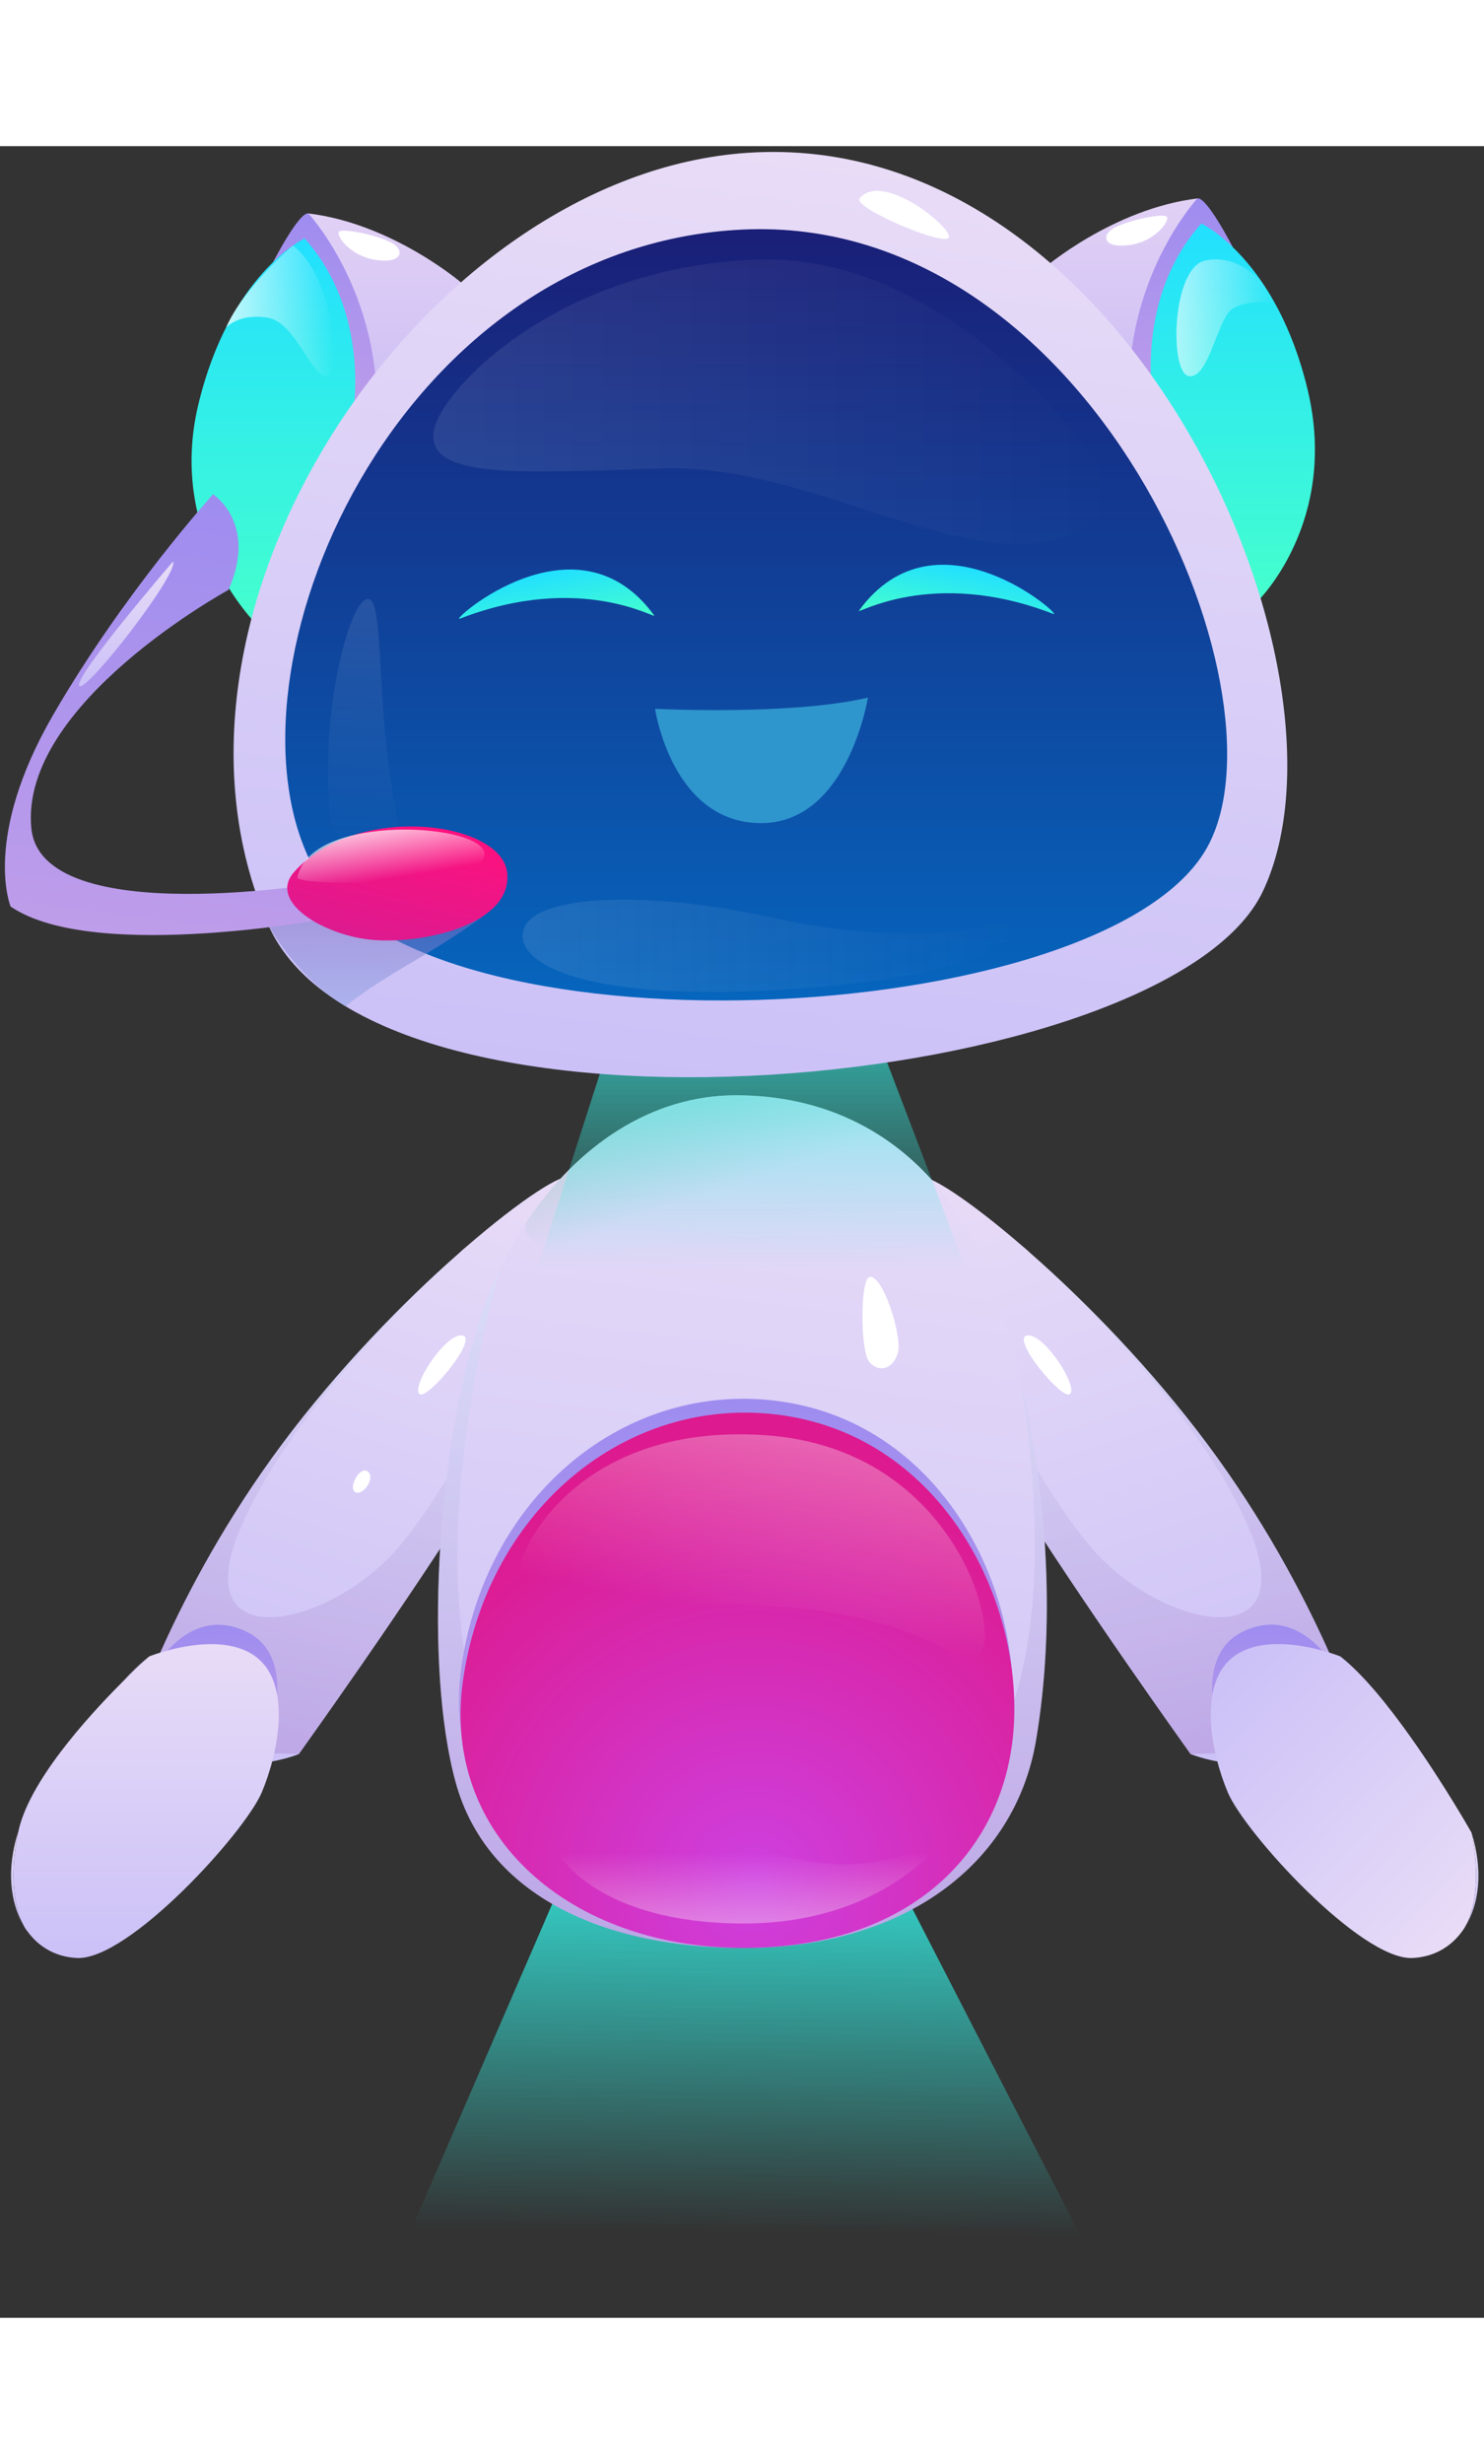 <svg width="94" height="156" viewBox="0 0 134 196" fill="none" xmlns="http://www.w3.org/2000/svg">
<rect x="0" y="0" width="134" height="196" fill="#333333" stroke="none"/>
<path d="M34 195.276L53.491 150.276H77.855L101 195.276H34Z" fill="url(#paint0_linear_123_2898)"/>
<path d="M2.111 160.556C0.901 158.466 0.591 155.486 1.621 152.206C0.691 156.926 1.571 159.506 2.111 160.556Z" fill="url(#paint1_linear_123_2898)"/>
<path d="M2.261 160.816C2.221 160.746 2.171 160.656 2.121 160.556C2.161 160.636 2.201 160.726 2.261 160.816Z" fill="url(#paint2_linear_123_2898)"/>
<path d="M50.981 100.246C49.822 106.156 47.361 114.556 43.351 120.966C36.721 131.566 27.281 144.696 26.991 145.116L26.982 145.126C22.422 146.836 17.572 145.766 14.541 144.716C12.711 144.076 11.552 143.446 11.552 143.446C11.552 143.446 15.441 130.596 25.491 117.116C30.541 110.346 36.481 104.276 41.431 99.926C41.461 99.906 41.481 99.886 41.501 99.866C41.551 99.806 41.621 99.756 41.681 99.696C41.721 99.666 41.751 99.636 41.781 99.606C41.821 99.576 41.852 99.556 41.871 99.526C41.922 99.486 41.961 99.446 42.001 99.416C42.011 99.406 42.021 99.406 42.021 99.396C42.031 99.386 42.041 99.386 42.041 99.386C47.062 95.036 50.931 92.556 51.551 93.066C51.931 93.356 51.761 96.226 50.981 100.246Z" fill="url(#paint3_linear_123_2898)"/>
<path opacity="0.3" d="M50.981 100.246C49.822 106.156 47.361 114.556 43.351 120.966C36.721 131.566 27.281 144.696 26.991 145.116L26.982 145.126L14.541 144.716C12.711 144.076 11.552 143.446 11.552 143.446C11.552 143.446 15.441 130.596 25.491 117.116C30.541 110.346 36.481 104.276 41.431 99.926C38.581 102.496 26.561 113.746 21.872 124.366C16.541 136.446 29.231 133.826 35.521 126.976C41.811 120.126 50.821 100.226 50.821 100.226L50.981 100.246Z" fill="url(#paint4_linear_123_2898)"/>
<path d="M37.911 112.645C37.021 112.105 40.181 107.145 41.731 107.335C43.281 107.525 38.671 113.105 37.911 112.645Z" fill="white"/>
<path d="M33.211 119.616C32.531 119.076 31.421 121.026 32.051 121.466C32.681 121.906 33.971 120.236 33.211 119.616Z" fill="white"/>
<path d="M13.641 137.876C13.641 137.876 16.821 131.516 22.191 134.046C27.561 136.566 23.701 145.316 23.701 145.316C23.701 145.316 16.521 148.656 11.541 143.456C11.551 143.446 12.191 141.156 13.641 137.876Z" fill="url(#paint5_linear_123_2898)"/>
<path d="M23.642 148.566C22.111 152.206 11.642 163.716 6.971 163.526C5.081 163.446 3.531 162.566 2.491 161.136C2.491 161.136 2.491 161.136 2.491 161.126C2.451 161.096 2.371 160.996 2.261 160.816C1.761 159.976 0.601 157.376 1.631 152.206C1.631 152.206 1.631 152.196 1.641 152.186C2.541 147.716 7.771 141.906 10.972 138.696C10.982 138.686 10.982 138.686 10.982 138.686C12.291 137.366 13.261 136.496 13.441 136.336C13.461 136.316 13.472 136.306 13.472 136.306C13.472 136.306 20.372 133.536 23.581 136.756C26.162 139.336 25.172 144.926 23.642 148.566Z" fill="url(#paint6_linear_123_2898)"/>
<path d="M13.441 136.336C13.261 136.496 12.291 137.366 10.981 138.686C11.821 137.766 12.651 136.956 13.441 136.336Z" fill="url(#paint7_linear_123_2898)"/>
<path d="M83.51 100.246C84.67 106.156 87.13 114.556 91.14 120.966C97.77 131.566 107.21 144.696 107.5 145.116L107.51 145.126C112.07 146.836 116.92 145.766 119.95 144.716C121.78 144.076 122.94 143.446 122.94 143.446C122.94 143.446 119.05 130.596 109 117.116C103.95 110.346 98.01 104.276 93.06 99.926C93.03 99.906 93.01 99.886 92.99 99.866C92.94 99.806 92.87 99.756 92.81 99.696C92.77 99.666 92.74 99.636 92.71 99.606C92.67 99.576 92.64 99.556 92.62 99.526C92.57 99.486 92.53 99.446 92.49 99.416C92.48 99.406 92.47 99.406 92.47 99.396C92.46 99.386 92.45 99.386 92.45 99.386C87.43 95.036 83.56 92.556 82.94 93.066C82.56 93.356 82.73 96.226 83.51 100.246Z" fill="url(#paint8_linear_123_2898)"/>
<path opacity="0.3" d="M83.51 100.247C84.67 106.157 87.13 114.557 91.14 120.967C97.77 131.567 107.21 144.697 107.5 145.117L107.51 145.127L119.95 144.717C121.78 144.077 122.94 143.447 122.94 143.447C122.94 143.447 119.05 130.597 109 117.117C103.95 110.347 98.01 104.277 93.06 99.927C95.91 102.497 107.93 113.747 112.62 124.367C117.95 136.447 105.26 133.827 98.97 126.977C92.68 120.127 83.67 100.227 83.67 100.227L83.51 100.247Z" fill="url(#paint9_linear_123_2898)"/>
<path d="M96.58 112.646C97.47 112.106 94.31 107.146 92.76 107.336C91.21 107.526 95.82 113.106 96.58 112.646Z" fill="white"/>
<path d="M120.85 137.866C120.85 137.866 117.67 131.506 112.3 134.036C106.93 136.556 110.79 145.306 110.79 145.306C110.79 145.306 117.97 148.646 122.95 143.446C122.94 143.436 122.3 141.156 120.85 137.866Z" fill="url(#paint10_linear_123_2898)"/>
<path d="M132.3 160.696C132.27 160.756 132.24 160.806 132.21 160.856C132.16 160.926 132.11 160.996 132.06 161.066C132.03 161.116 132.01 161.136 132.01 161.136C130.97 162.566 129.42 163.446 127.52 163.526C122.86 163.716 112.38 152.206 110.86 148.566C109.33 144.926 108.34 139.326 110.91 136.746C112.94 134.706 116.47 135.076 118.77 135.616C118.77 135.616 118.77 135.616 118.78 135.626C120.11 135.936 121.03 136.306 121.03 136.306C123.08 137.916 125.37 140.756 127.38 143.596C130.44 147.906 132.87 152.206 132.87 152.206C133.85 157.146 132.84 159.736 132.3 160.696Z" fill="url(#paint11_linear_123_2898)"/>
<path d="M132.3 160.696C132.84 159.736 133.85 157.146 132.87 152.206C133.92 155.556 133.6 158.606 132.3 160.696Z" fill="url(#paint12_linear_123_2898)"/>
<path d="M93.55 143.88C91.65 155.12 81.58 162.62 67.15 162.62C54.59 162.62 43.94 157.94 41.13 147.62C38.32 137.32 39.41 118.26 43.16 106.39C43.72 104.62 44.4 102.91 45.18 101.29L45.19 101.27C45.9 99.8 46.69 98.4 47.56 97.09C47.57 97.08 47.57 97.07 47.57 97.07C52.15 90.17 58.86 85.66 66.45 85.66C74.35 85.66 80.39 88.91 84.5 93.71C86.41 95.94 87.91 98.52 88.98 101.25C90.22 104.4 91.26 107.74 92.08 111.18C92.08 111.2 92.09 111.24 92.1 111.28C94.7 122.07 95.25 133.84 93.55 143.88Z" fill="url(#paint13_linear_123_2898)"/>
<path opacity="0.3" d="M93.55 143.88C91.65 155.12 81.58 162.62 67.15 162.62C54.59 162.62 43.94 157.94 41.13 147.62C38.32 137.32 39.41 118.26 43.16 106.39C43.72 104.62 44.4 102.91 45.18 101.29L45.19 101.27C45.19 101.27 37.59 126.47 43.66 142.52C49.74 158.57 78.04 158.23 87.62 147.57C96.74 137.42 92.52 113.58 92.1 111.3C94.7 122.07 95.25 133.84 93.55 143.88Z" fill="url(#paint14_linear_123_2898)"/>
<path d="M41.67 137.21C43.82 122.12 55.92 111.89 69.37 113.16C83.86 114.53 91.65 128.36 91.45 140.23C91.24 152.1 82.57 161.37 67.01 161.37C51.45 161.37 39.66 151.32 41.67 137.21Z" fill="url(#paint15_linear_123_2898)"/>
<path d="M41.81 138.46C43.96 123.37 56.06 113.14 69.51 114.41C84 115.78 91.79 129.61 91.59 141.48C91.38 153.35 82.71 162.62 67.15 162.62C51.59 162.62 39.8 152.57 41.81 138.46Z" fill="url(#paint16_radial_123_2898)"/>
<path opacity="0.5" d="M84.5 93.72C81.43 98.54 64.5 101.35 54.72 100.46C46.2 99.68 47.5 97.38 47.56 97.09C47.57 97.08 47.57 97.07 47.57 97.07C52.15 90.17 58.86 85.66 66.45 85.66C74.34 85.66 80.39 88.91 84.5 93.72Z" fill="url(#paint17_linear_123_2898)"/>
<path d="M78.48 102.08C77.69 102.34 77.66 108.68 78.48 109.71C79.3 110.73 80.63 110.42 81.07 108.92C81.51 107.42 79.67 101.68 78.48 102.08Z" fill="white"/>
<path opacity="0.6" d="M46.95 128.88C49.51 132.96 60.02 130.79 71.87 131.94C83.72 133.1 85.74 136.95 88.24 136.17C90.74 135.39 86.79 117.55 69.09 116.34C51.38 115.14 46.31 127.87 46.95 128.88Z" fill="url(#paint18_linear_123_2898)"/>
<path opacity="0.6" d="M50.6 154.31C50.6 154.31 54.07 160.36 67.01 160.41C79.95 160.46 85.21 152.76 85.21 152.76C85.21 152.76 79.24 156.65 70.71 154.31C62.18 151.97 53.73 150.66 50.6 154.31Z" fill="url(#paint19_linear_123_2898)"/>
<path d="M47 106L59.218 68H74.491L89 106H47Z" fill="url(#paint20_linear_123_2898)"/>
<path d="M94.22 11.05C94.22 11.05 100.47 5.65 108.13 4.72C108.13 4.72 110.47 5.87 113.18 14.3C115.89 22.73 110.89 39.4 110.89 39.4L94.22 11.05Z" fill="url(#paint21_linear_123_2898)"/>
<path d="M108.13 4.71C108.13 4.71 101.94 11.35 101.94 22.05L104.34 23.56L111.32 9.12C111.31 9.12 109 4.59 108.13 4.71Z" fill="url(#paint22_linear_123_2898)"/>
<path d="M104.11 22.831C104.11 22.831 102.46 13.691 108.48 6.98C108.48 6.98 115.27 10.181 118.09 22.05C120.9 33.92 113.58 41.05 113.58 41.05L104.11 22.831Z" fill="url(#paint23_linear_123_2898)"/>
<path d="M100.61 7.37C99.45 7.99 99.55 9.24 101.94 8.93C104.33 8.62 105.63 6.74 105.37 6.38C105.11 6.01 101.91 6.67 100.61 7.37Z" fill="white"/>
<path d="M41.75 12.4C41.75 12.4 35.5 7 27.84 6.07C27.84 6.07 25.5 7.22 22.79 15.65C20.08 24.08 25.08 40.75 25.08 40.75L41.75 12.4Z" fill="url(#paint24_linear_123_2898)"/>
<path d="M27.84 6.07C27.84 6.07 34.03 12.71 34.03 23.41L31.63 24.92L24.65 10.48C24.66 10.47 26.98 5.94 27.84 6.07Z" fill="url(#paint25_linear_123_2898)"/>
<path d="M31.87 24.18C31.87 24.18 33.52 15.04 27.5 8.33C27.5 8.33 20.71 11.53 17.89 23.4C15.08 35.27 23.18 43.17 23.18 43.17L31.87 24.18Z" fill="url(#paint26_linear_123_2898)"/>
<path d="M35.36 8.72C36.52 9.34 36.42 10.59 34.03 10.28C31.64 9.97 30.34 8.09 30.6 7.73C30.86 7.37 34.07 8.02 35.36 8.72Z" fill="white"/>
<path d="M24.18 70.19C33.76 92.29 105.47 85.4 114.04 67.24C123.41 47.38 101.86 -1.69 67.5 0.6C38.46 2.54 11.86 41.78 24.18 70.19Z" fill="url(#paint27_linear_123_2898)"/>
<path d="M28.13 64.77C37.29 82.9 99.89 79.9 109.03 63.24C116.79 49.09 98.46 6 67.01 7.53C35.57 9.07 19.34 47.38 28.13 64.77Z" fill="url(#paint28_linear_123_2898)"/>
<path d="M77.62 4.71C76.97 5.49 84.57 8.79 85.59 8.33C86.6 7.87 79.81 2.1 77.62 4.71Z" fill="white"/>
<path opacity="0.1" d="M39.17 25.69C38.45 30.01 46.63 29.52 59.72 29.08C75.44 28.56 91.24 42.1 100.44 32.38C101.96 30.78 86.9 9.76 68.73 10.23C50.55 10.71 39.8 21.94 39.17 25.69Z" fill="url(#paint29_linear_123_2898)"/>
<path opacity="0.1" d="M47.27 70.75C46.44 73.88 52.99 77.01 69.08 76.22C88.54 75.27 92.67 71.19 91.72 70.06C91.15 69.38 85.32 73.05 69.33 69.55C58.78 67.23 48.15 67.45 47.27 70.75Z" fill="url(#paint30_linear_123_2898)"/>
<path opacity="0.1" d="M29.88 61.02C29.88 61.02 29.2 56.48 30 50.39C30.8 44.3 32.43 40.37 33.41 40.92C34.38 41.47 34.23 47.44 34.81 53.31C35.26 57.88 36.14 62.18 36.14 62.18C36.14 62.18 31.93 66.21 29.88 61.02Z" fill="url(#paint31_linear_123_2898)"/>
<path opacity="0.5" d="M31.22 77.65C31.22 77.65 32.19 76.6 37.38 73.55C40.86 71.5 44.52 69.08 45.04 68.19C45.81 66.1 30.13 67.33 30.13 67.33L24.17 70.19C24.18 70.19 26.55 74.87 31.22 77.65Z" fill="url(#paint32_linear_123_2898)"/>
<path d="M19.24 31.42C19.24 31.42 23.29 34.02 20.63 40.05C20.63 40.05 1.73 50.34 2.83 61.56C3.74 70.92 29.85 66.39 29.85 66.39L30.79 69.51C30.79 69.51 8.61 73.85 0.96 68.63C0.96 68.63 -1.64 62.45 4.81 51.31C11.27 40.17 19.24 31.42 19.24 31.42Z" fill="url(#paint33_linear_123_2898)"/>
<path d="M26.55 65.52C24.17 68.21 29.22 71.16 33.37 71.61C38.03 72.12 46.3 70.27 45.8 65.58C45.3 60.89 32.13 59.21 26.55 65.52Z" fill="url(#paint34_linear_123_2898)"/>
<path opacity="0.7" d="M26.86 66.01C26.72 66.78 43.35 66.96 43.74 64.02C44.13 61.09 27.96 60.08 26.86 66.01Z" fill="url(#paint35_linear_123_2898)"/>
<path opacity="0.6" d="M113.99 12.34C113.99 12.34 111.79 9.61 108.78 10.34C105.78 11.07 105.58 20.53 107.37 20.76C109.17 20.99 109.93 15.53 111.3 14.67C112.68 13.81 115.08 14.14 115.08 14.14L113.99 12.34Z" fill="url(#paint36_linear_123_2898)"/>
<path opacity="0.72" d="M20.41 16.37C20.41 16.37 21.57 15.06 24.17 15.48C26.77 15.91 28.27 21.25 29.61 20.71C30.94 20.17 29.97 11.52 26.44 8.97C26.45 8.98 21.91 12.85 20.41 16.37Z" fill="url(#paint37_linear_123_2898)"/>
<path d="M15.62 37.49C15.62 37.49 6.58 47.98 7.16 48.71C7.72 49.44 16.18 38.55 15.62 37.49Z" fill="url(#paint38_linear_123_2898)"/>
<path d="M77.57 41.91C77.21 42.4 84.12 37.95 95.11 42.22C96.2 42.64 84.63 32.24 77.57 41.91Z" fill="url(#paint39_linear_123_2898)"/>
<path d="M59.06 42.34C59.42 42.83 52.51 38.38 41.52 42.65C40.43 43.07 52 32.67 59.06 42.34Z" fill="url(#paint40_linear_123_2898)"/>
<path d="M59.15 50.781C59.15 50.781 71.39 51.41 78.37 49.77C78.37 49.77 76.55 61.221 68.59 61.1C60.63 60.971 59.15 50.781 59.15 50.781Z" fill="#2F95CD"/>
<defs>
<linearGradient id="paint0_linear_123_2898" x1="67.5" y1="150.276" x2="67" y2="188.276" gradientUnits="userSpaceOnUse">
<stop stop-color="#34F0E6"/>
<stop offset="1" stop-color="#34F0E6" stop-opacity="0"/>
</linearGradient>
<linearGradient id="paint1_linear_123_2898" x1="1.248" y1="160.444" x2="2.272" y2="152.284" gradientUnits="userSpaceOnUse">
<stop stop-color="#CBC1F7"/>
<stop offset="1" stop-color="#E8DCF7"/>
</linearGradient>
<linearGradient id="paint2_linear_123_2898" x1="2.172" y1="160.802" x2="2.202" y2="160.563" gradientUnits="userSpaceOnUse">
<stop stop-color="#CBC1F7"/>
<stop offset="1" stop-color="#E8DCF7"/>
</linearGradient>
<linearGradient id="paint3_linear_123_2898" x1="23.213" y1="147.532" x2="41.92" y2="89.901" gradientUnits="userSpaceOnUse">
<stop stop-color="#CBC1F7"/>
<stop offset="1" stop-color="#E8DCF7"/>
</linearGradient>
<linearGradient id="paint4_linear_123_2898" x1="26.458" y1="146.991" x2="35.945" y2="97.373" gradientUnits="userSpaceOnUse">
<stop stop-color="#9D68C2"/>
<stop offset="1" stop-color="#CCEDFF"/>
</linearGradient>
<linearGradient id="paint5_linear_123_2898" x1="18.491" y1="146.375" x2="18.02" y2="133.508" gradientUnits="userSpaceOnUse">
<stop stop-color="#BE9DEA"/>
<stop offset="1" stop-color="#9E8CEF"/>
</linearGradient>
<linearGradient id="paint6_linear_123_2898" x1="13.192" y1="163.525" x2="13.192" y2="135.195" gradientUnits="userSpaceOnUse">
<stop stop-color="#CBC1F7"/>
<stop offset="1" stop-color="#E8DCF7"/>
</linearGradient>
<linearGradient id="paint7_linear_123_2898" x1="12.044" y1="138.817" x2="12.373" y2="136.199" gradientUnits="userSpaceOnUse">
<stop stop-color="#CBC1F7"/>
<stop offset="1" stop-color="#E8DCF7"/>
</linearGradient>
<linearGradient id="paint8_linear_123_2898" x1="111.278" y1="147.529" x2="92.571" y2="89.897" gradientUnits="userSpaceOnUse">
<stop stop-color="#CBC1F7"/>
<stop offset="1" stop-color="#E8DCF7"/>
</linearGradient>
<linearGradient id="paint9_linear_123_2898" x1="108.033" y1="146.988" x2="98.546" y2="97.371" gradientUnits="userSpaceOnUse">
<stop stop-color="#9D68C2"/>
<stop offset="1" stop-color="#CCEDFF"/>
</linearGradient>
<linearGradient id="paint10_linear_123_2898" x1="116" y1="146.372" x2="116.471" y2="133.505" gradientUnits="userSpaceOnUse">
<stop stop-color="#BE9DEA"/>
<stop offset="1" stop-color="#9E8CEF"/>
</linearGradient>
<linearGradient id="paint11_linear_123_2898" x1="109.933" y1="137.768" x2="133.266" y2="159.879" gradientUnits="userSpaceOnUse">
<stop stop-color="#CBC1F7"/>
<stop offset="1" stop-color="#E8DCF7"/>
</linearGradient>
<linearGradient id="paint12_linear_123_2898" x1="132.399" y1="160.706" x2="133.458" y2="152.277" gradientUnits="userSpaceOnUse">
<stop stop-color="#CBC1F7"/>
<stop offset="1" stop-color="#E8DCF7"/>
</linearGradient>
<linearGradient id="paint13_linear_123_2898" x1="63.143" y1="162.486" x2="72.72" y2="86.233" gradientUnits="userSpaceOnUse">
<stop stop-color="#CBC1F7"/>
<stop offset="1" stop-color="#E8DCF7"/>
</linearGradient>
<linearGradient id="paint14_linear_123_2898" x1="67.035" y1="162.616" x2="67.035" y2="101.267" gradientUnits="userSpaceOnUse">
<stop stop-color="#9D68C2"/>
<stop offset="1" stop-color="#CCEDFF"/>
</linearGradient>
<linearGradient id="paint15_linear_123_2898" x1="66.448" y1="161.369" x2="66.448" y2="113.051" gradientUnits="userSpaceOnUse">
<stop stop-color="#BE9DEA"/>
<stop offset="1" stop-color="#9E8CEF"/>
</linearGradient>
<radialGradient id="paint16_radial_123_2898" cx="0" cy="0" r="1" gradientUnits="userSpaceOnUse" gradientTransform="translate(68.099 156.649) scale(38.587 38.587)">
<stop stop-color="#CE40E0"/>
<stop offset="1" stop-color="#DD1A8F"/>
</radialGradient>
<linearGradient id="paint17_linear_123_2898" x1="65.978" y1="85.66" x2="68.5" y2="93" gradientUnits="userSpaceOnUse">
<stop stop-color="#97C8C5"/>
<stop offset="1" stop-color="#97C8C5" stop-opacity="0"/>
</linearGradient>
<linearGradient id="paint18_linear_123_2898" x1="71.5" y1="101.5" x2="65.5" y2="132.5" gradientUnits="userSpaceOnUse">
<stop stop-color="white"/>
<stop offset="1" stop-color="white" stop-opacity="0"/>
</linearGradient>
<linearGradient id="paint19_linear_123_2898" x1="68" y1="165" x2="68" y2="154" gradientUnits="userSpaceOnUse">
<stop stop-color="white"/>
<stop offset="1" stop-color="white" stop-opacity="0"/>
</linearGradient>
<linearGradient id="paint20_linear_123_2898" x1="68" y1="68" x2="68" y2="101.407" gradientUnits="userSpaceOnUse">
<stop stop-color="#34F0E6"/>
<stop offset="1" stop-color="#34F0E6" stop-opacity="0"/>
</linearGradient>
<linearGradient id="paint21_linear_123_2898" x1="104.107" y1="39.388" x2="104.107" y2="4.713" gradientUnits="userSpaceOnUse">
<stop stop-color="#B9ACF4"/>
<stop offset="1" stop-color="#E1D1F5"/>
</linearGradient>
<linearGradient id="paint22_linear_123_2898" x1="106.625" y1="23.561" x2="106.625" y2="4.711" gradientUnits="userSpaceOnUse">
<stop stop-color="#BE9DEA"/>
<stop offset="1" stop-color="#9E8CEF"/>
</linearGradient>
<linearGradient id="paint23_linear_123_2898" x1="111.311" y1="41.048" x2="111.311" y2="6.978" gradientUnits="userSpaceOnUse">
<stop stop-color="#45FFCD"/>
<stop offset="1" stop-color="#22E0FF"/>
</linearGradient>
<linearGradient id="paint24_linear_123_2898" x1="31.868" y1="40.741" x2="31.868" y2="6.066" gradientUnits="userSpaceOnUse">
<stop stop-color="#B9ACF4"/>
<stop offset="1" stop-color="#E1D1F5"/>
</linearGradient>
<linearGradient id="paint25_linear_123_2898" x1="29.349" y1="24.913" x2="29.349" y2="6.063" gradientUnits="userSpaceOnUse">
<stop stop-color="#BE9DEA"/>
<stop offset="1" stop-color="#9E8CEF"/>
</linearGradient>
<linearGradient id="paint26_linear_123_2898" x1="24.688" y1="43.169" x2="24.688" y2="8.33" gradientUnits="userSpaceOnUse">
<stop stop-color="#45FFCD"/>
<stop offset="1" stop-color="#22E0FF"/>
</linearGradient>
<linearGradient id="paint27_linear_123_2898" x1="64.881" y1="85.177" x2="75.457" y2="0.965" gradientUnits="userSpaceOnUse">
<stop stop-color="#CBC1F7"/>
<stop offset="1" stop-color="#E8DCF7"/>
</linearGradient>
<linearGradient id="paint28_linear_123_2898" x1="68.286" y1="77.111" x2="68.286" y2="7.496" gradientUnits="userSpaceOnUse">
<stop stop-color="#0665BD"/>
<stop offset="1" stop-color="#1A1F77"/>
</linearGradient>
<linearGradient id="paint29_linear_123_2898" x1="39.128" y1="23.066" x2="100.538" y2="23.066" gradientUnits="userSpaceOnUse">
<stop stop-color="white" stop-opacity="0.913"/>
<stop offset="1" stop-color="white" stop-opacity="0"/>
</linearGradient>
<linearGradient id="paint30_linear_123_2898" x1="47.203" y1="72.176" x2="91.853" y2="72.176" gradientUnits="userSpaceOnUse">
<stop stop-color="white"/>
<stop offset="1" stop-color="#F0F0F0" stop-opacity="0"/>
</linearGradient>
<linearGradient id="paint31_linear_123_2898" x1="32.52" y1="63.65" x2="34.078" y2="40.927" gradientUnits="userSpaceOnUse">
<stop stop-color="white" stop-opacity="0"/>
<stop offset="1" stop-color="white"/>
</linearGradient>
<linearGradient id="paint32_linear_123_2898" x1="34.625" y1="77.647" x2="34.625" y2="66.972" gradientUnits="userSpaceOnUse">
<stop stop-color="#8DA4E5"/>
<stop offset="1" stop-color="#755CBB"/>
</linearGradient>
<linearGradient id="paint33_linear_123_2898" x1="14.985" y1="71.75" x2="20.038" y2="31.518" gradientUnits="userSpaceOnUse">
<stop stop-color="#BE9DEA"/>
<stop offset="1" stop-color="#9E8CEF"/>
</linearGradient>
<linearGradient id="paint34_linear_123_2898" x1="34.605" y1="71.989" x2="37.204" y2="60.95" gradientUnits="userSpaceOnUse">
<stop stop-color="#DD1A8F"/>
<stop offset="1" stop-color="#FE117E"/>
</linearGradient>
<linearGradient id="paint35_linear_123_2898" x1="36" y1="66" x2="35.305" y2="61.682" gradientUnits="userSpaceOnUse">
<stop stop-color="white" stop-opacity="0"/>
<stop offset="1" stop-color="#FDFDFD"/>
</linearGradient>
<linearGradient id="paint36_linear_123_2898" x1="106.229" y1="15.485" x2="115.094" y2="15.485" gradientUnits="userSpaceOnUse">
<stop stop-color="white"/>
<stop offset="1" stop-color="white" stop-opacity="0"/>
</linearGradient>
<linearGradient id="paint37_linear_123_2898" x1="20.415" y1="14.867" x2="30.184" y2="14.867" gradientUnits="userSpaceOnUse">
<stop stop-color="white"/>
<stop offset="1" stop-color="white" stop-opacity="0"/>
</linearGradient>
<linearGradient id="paint38_linear_123_2898" x1="11.384" y1="48.747" x2="11.384" y2="37.488" gradientUnits="userSpaceOnUse">
<stop stop-color="#CBC1F7"/>
<stop offset="1" stop-color="#E8DCF7"/>
</linearGradient>
<linearGradient id="paint39_linear_123_2898" x1="86.082" y1="43.59" x2="87.165" y2="37.973" gradientUnits="userSpaceOnUse">
<stop stop-color="#45FFCD"/>
<stop offset="1" stop-color="#22E0FF"/>
</linearGradient>
<linearGradient id="paint40_linear_123_2898" x1="50.549" y1="44.019" x2="49.466" y2="38.403" gradientUnits="userSpaceOnUse">
<stop stop-color="#45FFCD"/>
<stop offset="1" stop-color="#22E0FF"/>
</linearGradient>
</defs>
</svg>
